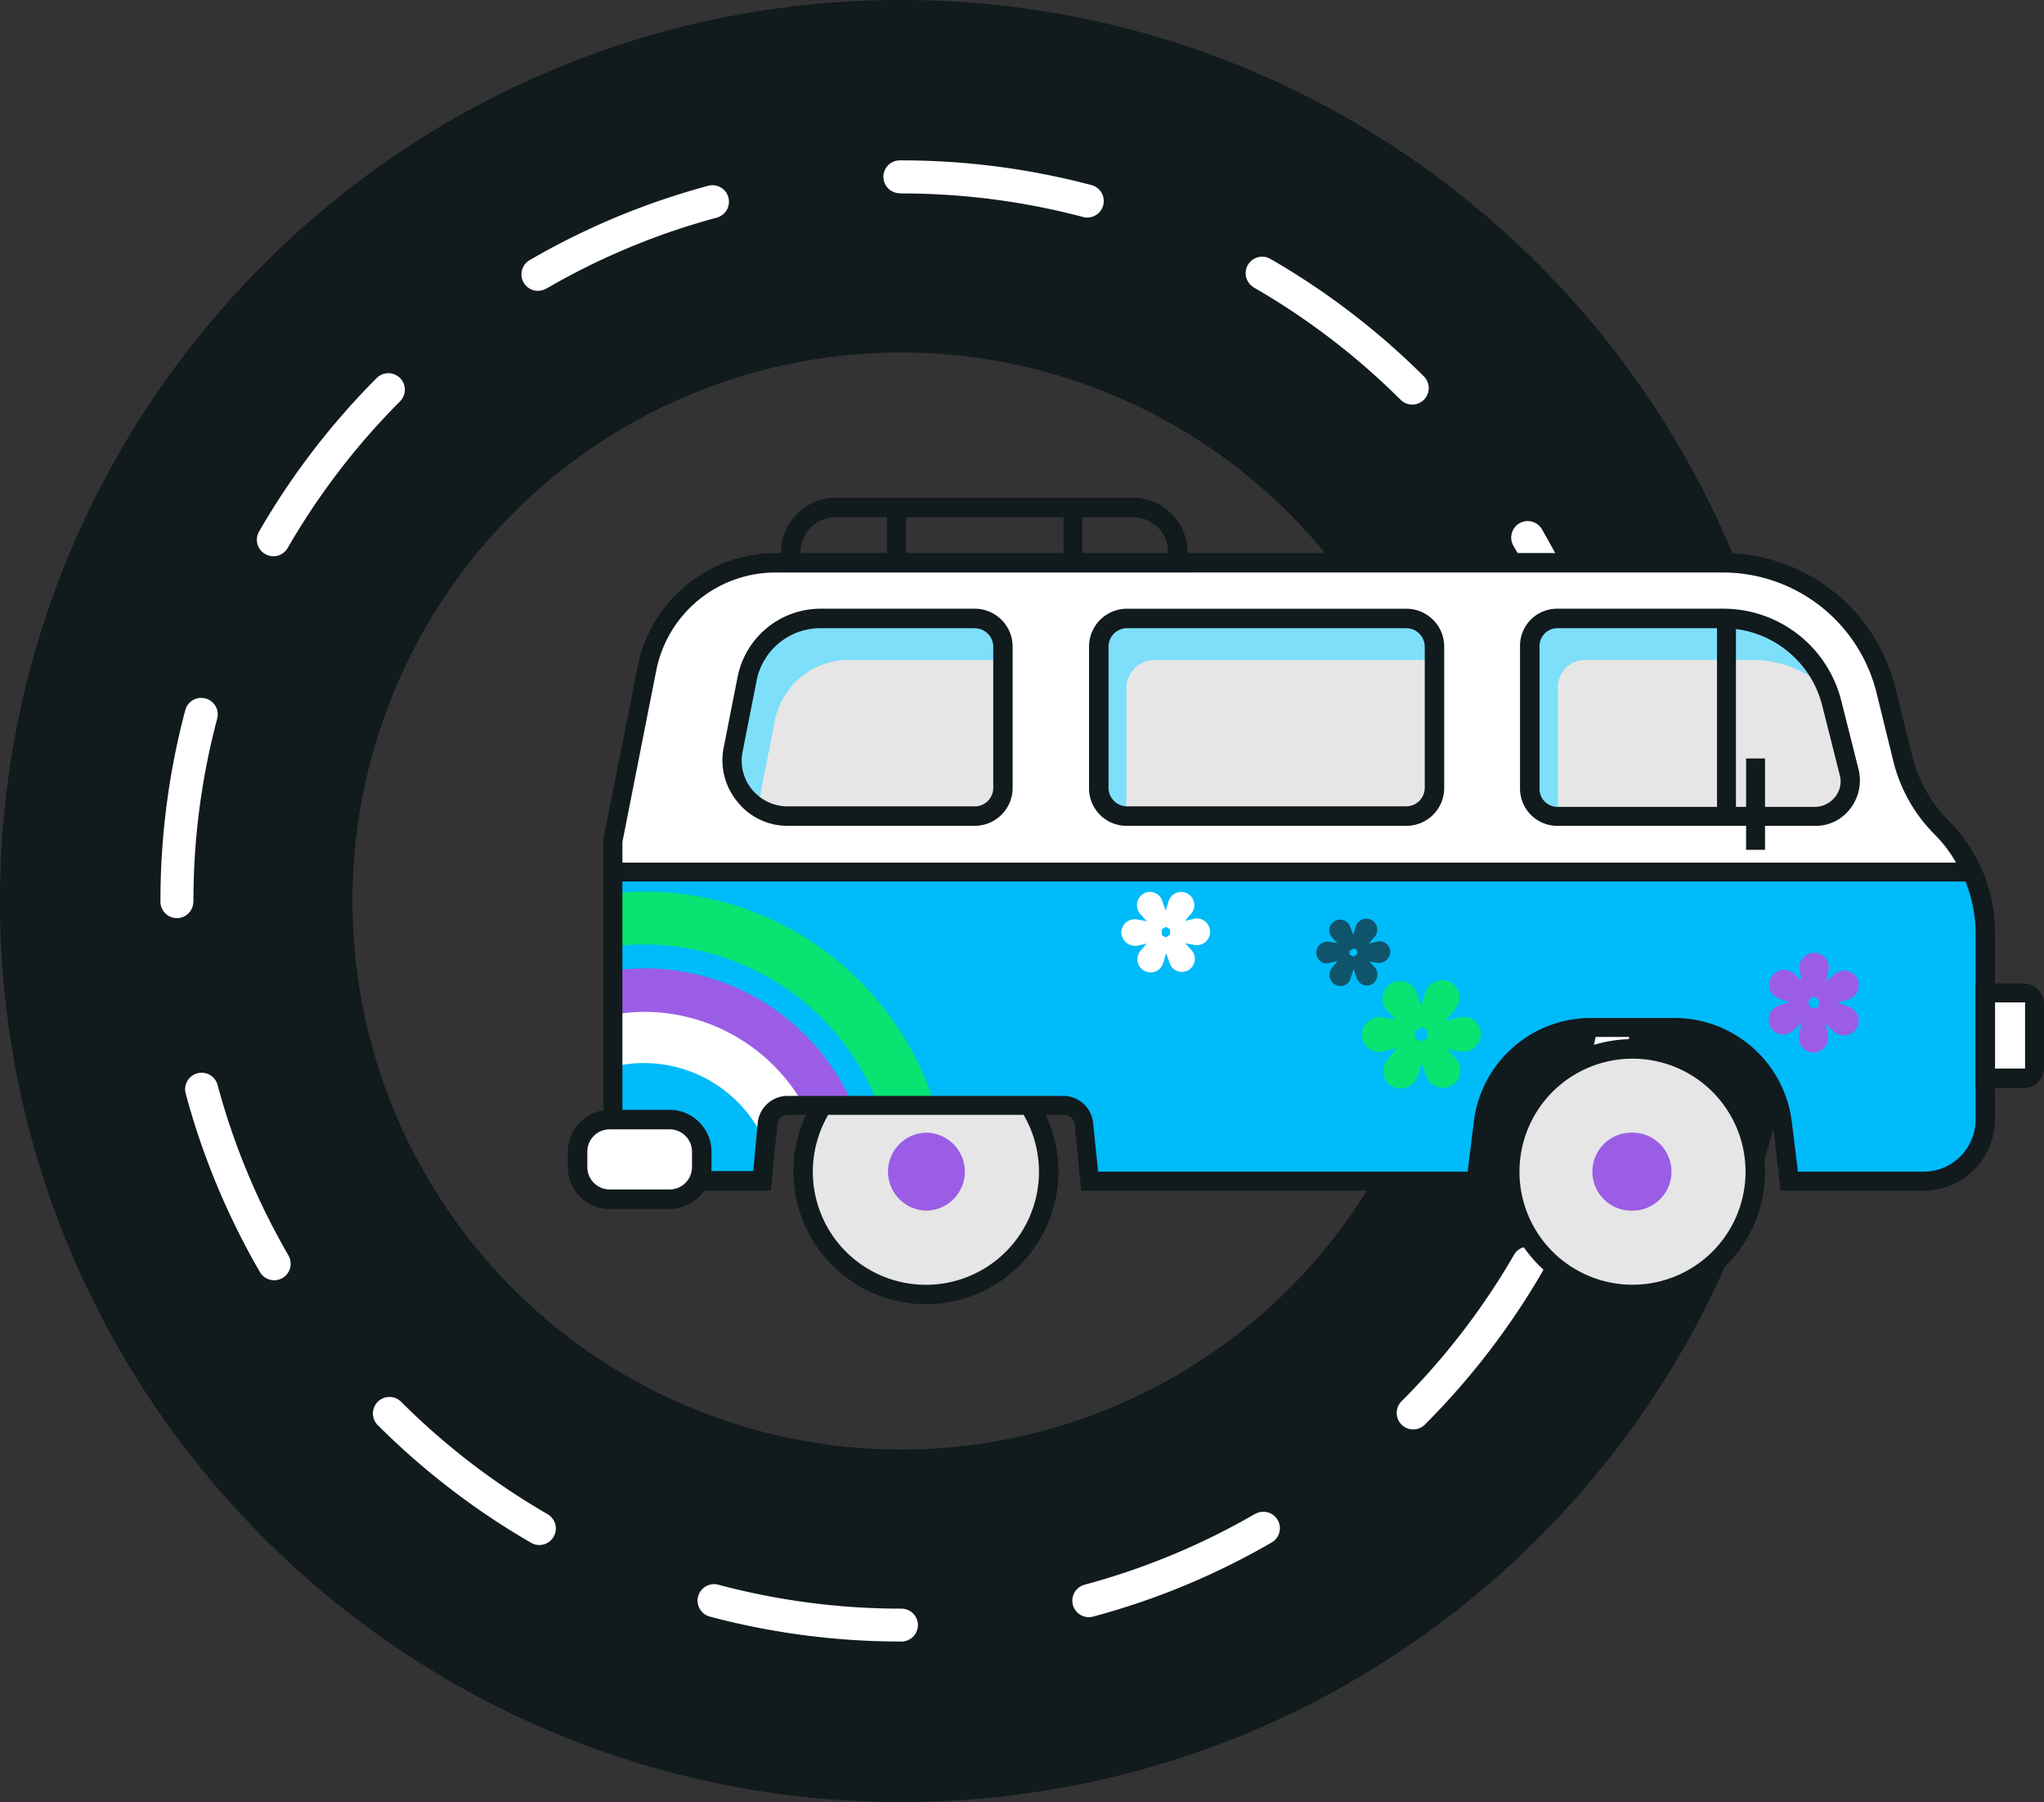 <svg xmlns="http://www.w3.org/2000/svg" viewBox="0 0 621.7 548.11"><rect x="0" y="0" width="621.7" height="548.11" fill="#333333" stroke="none"/><defs><style>.cls-1{fill:#111a1d;}.cls-2{fill:#fff;}.cls-3{fill:#e6e6e6;}.cls-4{fill:#9b5de5;}.cls-5{fill:#00bbf9;}.cls-6{fill:#07e472;}.cls-7{fill:#7ddff9;}.cls-8{fill:#10546b;}</style></defs><g id="Layer_2" data-name="Layer 2"><g id="Layer_1-2" data-name="Layer 1"><path class="cls-1" d="M274.06,0C122.71,0,0,122.71,0,274.06S122.71,548.11,274.06,548.11s274.07-122.69,274.07-274S425.42,0,274.06,0Zm0,440.89A166.84,166.84,0,1,1,440.89,274.06,166.82,166.82,0,0,1,274.06,440.89Z"/><path class="cls-2" d="M166.58,460.56A215.44,215.44,0,0,1,122,426.36a5,5,0,0,0-7.1,7.11,226.75,226.75,0,0,0,46.65,35.79,5,5,0,0,0,5-8.7Z"/><path class="cls-2" d="M87.74,381.85A213.84,213.84,0,0,1,66.18,330a5,5,0,1,0-9.7,2.6,223.72,223.72,0,0,0,22.57,54.29,5,5,0,1,0,8.69-5Z"/><path class="cls-2" d="M494.29,268.56a5,5,0,0,0-5,5v.46a215.3,215.3,0,0,1-7.28,55.7,5,5,0,0,0,9.7,2.59,225.46,225.46,0,0,0,7.61-58.29v-.48A5,5,0,0,0,494.29,268.56Z"/><path class="cls-2" d="M274.19,489.28h-.13A215.78,215.78,0,0,1,218.48,482a5,5,0,1,0-2.58,9.7,225.87,225.87,0,0,0,58.16,7.58h.13a5,5,0,0,0,0-10Z"/><path class="cls-2" d="M58.84,274.3v-.25a215.29,215.29,0,0,1,7.22-55.46A5,5,0,0,0,56.35,216a225.81,225.81,0,0,0-7.55,58v.26a5,5,0,0,0,10,0Z"/><path class="cls-2" d="M467.36,379.82a5,5,0,0,0-6.85,1.83,216.37,216.37,0,0,1-34.22,44.56,5,5,0,1,0,7.1,7.09,226.66,226.66,0,0,0,35.81-46.62A5,5,0,0,0,467.36,379.82Z"/><path class="cls-2" d="M381.75,460.45A214,214,0,0,1,329.88,482a5,5,0,1,0,2.6,9.7,223.48,223.48,0,0,0,54.3-22.54,5,5,0,1,0-5-8.68Z"/><path class="cls-2" d="M381.35,87.44h0A216,216,0,0,1,426,121.59a5,5,0,0,0,7.09-7.11,226.15,226.15,0,0,0-46.69-35.74,5,5,0,0,0-5,8.7Z"/><path class="cls-2" d="M273.71,58.84h.35A215.82,215.82,0,0,1,329.42,66a5,5,0,1,0,2.57-9.7,225.45,225.45,0,0,0-57.93-7.52h-.37a5,5,0,0,0,0,10Z"/><path class="cls-2" d="M166.17,87.79A213.68,213.68,0,0,1,218,66.2a5,5,0,1,0-2.6-9.69,224,224,0,0,0-54.29,22.6,5,5,0,0,0,5,8.68Z"/><path class="cls-2" d="M80.65,168.51a5,5,0,0,0,6.85-1.84,216.08,216.08,0,0,1,34.18-44.6,5,5,0,0,0-7.11-7.08,225.71,225.71,0,0,0-35.76,46.66A5,5,0,0,0,80.65,168.51Z"/><path class="cls-2" d="M481.89,217.91a5,5,0,1,0,9.69-2.61A223.81,223.81,0,0,0,469,161a5,5,0,0,0-8.68,5A213.69,213.69,0,0,1,481.89,217.91Z"/><path class="cls-3" d="M244.18,356.37a37.43,37.43,0,0,1,37.43-37.43h0A37.43,37.43,0,0,1,319,356.37h0a37.43,37.43,0,0,1-37.43,37.43h0a37.43,37.43,0,0,1-37.43-37.43Z"/><path class="cls-1" d="M241.31,356.37a40.31,40.31,0,1,1,40.3,40.31A40.4,40.4,0,0,1,241.31,356.37Zm5.92,0A34.39,34.39,0,1,0,281.61,322,34.41,34.41,0,0,0,247.23,356.37Z"/><path class="cls-4" d="M281.61,344.51a11.86,11.86,0,0,1,11.86,11.86h0a11.85,11.85,0,0,1-11.86,11.85h0a11.86,11.86,0,0,1,0-23.71Z"/><path class="cls-3" d="M459.11,356.37a37.43,37.43,0,0,1,37.43-37.43h0A37.43,37.43,0,0,1,534,356.37h0a37.43,37.43,0,0,1-37.43,37.43h0a37.43,37.43,0,0,1-37.43-37.43Z"/><path class="cls-1" d="M456.23,356.37a40.31,40.31,0,1,1,40.31,40.31A40.4,40.4,0,0,1,456.23,356.37Zm5.93,0A34.38,34.38,0,1,0,496.54,322,34.4,34.4,0,0,0,462.16,356.37Z"/><path class="cls-4" d="M496.54,344.51a11.85,11.85,0,0,1,11.85,11.86h0a11.84,11.84,0,0,1-11.85,11.85h0a11.86,11.86,0,1,1,0-23.71Z"/><path class="cls-5" d="M186.43,255.93v94a9.3,9.3,0,0,0,9.32,9.32h35.9l1.86-17.45a6.21,6.21,0,0,1,6.1-5.42h84a6.07,6.07,0,0,1,6.09,5.42l1.87,17.45H449.29l2-17.79a33.08,33.08,0,0,1,32.69-29h25.57a32.81,32.81,0,0,1,32.69,29l2,17.79h41a18.58,18.58,0,0,0,18.63-18.63V284.05a45.92,45.92,0,0,0-13.21-32.18l-.17-.17a45.59,45.59,0,0,1-11.86-21L573.6,210A51.08,51.08,0,0,0,524,171.25H235.89a39.72,39.72,0,0,0-39,32Z"/><path class="cls-6" d="M196.08,271.18a94.65,94.65,0,0,0-9.65.5v16.26a61.26,61.26,0,0,1,9.65-.67,76.35,76.35,0,0,1,71.14,48.94h17.1A92.49,92.49,0,0,0,196.08,271.18Z"/><path class="cls-4" d="M196.25,294.55a61.5,61.5,0,0,0-9.65.68V311a58.33,58.33,0,0,1,9.65-.85A53.43,53.43,0,0,1,242,336.21h17.45A69.06,69.06,0,0,0,196.25,294.55Z"/><path class="cls-2" d="M196.08,307.76a61.77,61.77,0,0,0-9.65.85v15.92a35.8,35.8,0,0,1,9.65-1.19,40.21,40.21,0,0,1,36.76,24.39l.67-6.1a6.21,6.21,0,0,1,6.1-5.42h4.91A55.84,55.84,0,0,0,196.08,307.76Z"/><path class="cls-2" d="M618.82,328.08H603.75V302h15.07Z"/><path class="cls-1" d="M600.87,299.12h14.56a6.27,6.27,0,0,1,6.27,6.27V324.7a6.27,6.27,0,0,1-6.27,6.26H600.87Zm15.07,5.76H606.8V325h9.14Z"/><path class="cls-1" d="M183.55,349.59V255.26l10.5-52.85h0a42.8,42.8,0,0,1,41.84-34.21H524.15a54,54,0,0,1,52.33,41l5.08,20.66a42.87,42.87,0,0,0,11,19.65l.17.17a48,48,0,0,1,14.06,34.21v56.57a21.73,21.73,0,0,1-21.68,21.68H541.59l-2.37-20.33a30,30,0,0,0-29.81-26.42H483.84A30,30,0,0,0,454,341.8l-2.37,20.33H328.87l-2-20.16a3.15,3.15,0,0,0-3.21-2.88h-84a3.16,3.16,0,0,0-3.22,2.88l-2,20.16H195.75A12.33,12.33,0,0,1,183.55,349.59Zm46.92-8.13a9.13,9.13,0,0,1,9-8.13h84a9.13,9.13,0,0,1,9,8.13L334,356.37H446.41l1.86-15.08a35.86,35.86,0,0,1,35.57-31.67h25.57A36,36,0,0,1,545,341.29l1.86,15.08h38.28a15.83,15.83,0,0,0,15.75-15.75V284.05a42.83,42.83,0,0,0-12.36-30.15l-.17-.17a47.37,47.37,0,0,1-12.54-22.35l-5.08-20.67A48.17,48.17,0,0,0,524,174.13H235.72a37,37,0,0,0-36.08,29.64L189.31,256.1v93.66a6.44,6.44,0,0,0,6.44,6.44h33.36Z"/><path class="cls-2" d="M175.59,350.27v4.91a9.83,9.83,0,0,0,9.82,9.83h18.3a9.83,9.83,0,0,0,9.82-9.83v-4.74a9.82,9.82,0,0,0-9.82-9.82h-18.3A9.9,9.9,0,0,0,175.59,350.27Z"/><path class="cls-1" d="M172.71,355v-4.74a12.8,12.8,0,0,1,12.7-12.7h18.3a12.8,12.8,0,0,1,12.7,12.7V355a12.8,12.8,0,0,1-12.7,12.71h-18.3A12.69,12.69,0,0,1,172.71,355Zm12.7-11.51a6.79,6.79,0,0,0-6.77,6.77V355a6.8,6.8,0,0,0,6.77,6.78h18.3a6.8,6.8,0,0,0,6.77-6.78v-4.74a6.79,6.79,0,0,0-6.77-6.77Z"/><path class="cls-2" d="M196.93,203.26l-10.5,52.67v9.32H599.85a44.78,44.78,0,0,0-9.14-13.38l-.17-.17a45.59,45.59,0,0,1-11.86-21L573.6,210A51.08,51.08,0,0,0,524,171.25H235.72A39.54,39.54,0,0,0,196.93,203.26Z"/><path class="cls-1" d="M183.55,255.43l10.5-52.85a42.8,42.8,0,0,1,41.84-34.21H524.15a54,54,0,0,1,52.33,41L581.56,230a42.87,42.87,0,0,0,11,19.65l.17.17a48,48,0,0,1,9.65,14.22l1.87,4.07H183.55Zm405-1.53-.17-.17a47.42,47.42,0,0,1-12.54-22.35l-5.08-20.67A48.17,48.17,0,0,0,524,174.13H235.72a37,37,0,0,0-36.08,29.64L189.31,256.1v6.27H594.94A38.44,38.44,0,0,0,588.51,253.9Z"/><path class="cls-3" d="M473.67,188.19h50.48a34.08,34.08,0,0,1,33.19,25.91l5.08,20.66v.17a10.73,10.73,0,0,1-10.33,13.38H473.67a8.3,8.3,0,0,1-8.29-8.3V196.49A8.3,8.3,0,0,1,473.67,188.19Zm-37.26,51.48v-43a8.67,8.67,0,0,0-8.63-8.64h-85a8.67,8.67,0,0,0-8.64,8.64v43a8.67,8.67,0,0,0,8.64,8.64h85A8.77,8.77,0,0,0,436.41,239.67Zm-196.8,8.81h56.91a8.67,8.67,0,0,0,8.64-8.64v-43a8.67,8.67,0,0,0-8.64-8.64H249.6a22.69,22.69,0,0,0-22.35,18.29L223,228A17.23,17.23,0,0,0,239.61,248.48Z"/><path class="cls-7" d="M465.38,196.66v43.52a8.3,8.3,0,0,0,8.29,8.3h.17V209a8.32,8.32,0,0,1,8.3-8.3h50.47A34,34,0,0,1,556,209.87a34.28,34.28,0,0,0-31.84-21.68H473.67A8.34,8.34,0,0,0,465.38,196.66Z"/><path class="cls-7" d="M231.31,246.11a20.74,20.74,0,0,1,.17-5.59L235.72,219a23,23,0,0,1,22.35-18.29h47.09v-3.89a8.67,8.67,0,0,0-8.64-8.64H249.6a22.69,22.69,0,0,0-22.35,18.29L223,228A16.87,16.87,0,0,0,231.31,246.11Z"/><path class="cls-7" d="M334.12,196.83v43a8.52,8.52,0,0,0,8.47,8.64V209.36a8.67,8.67,0,0,1,8.63-8.64h85.19v-3.89a8.67,8.67,0,0,0-8.63-8.64h-85A8.67,8.67,0,0,0,334.12,196.83Z"/><path class="cls-1" d="M224.2,243.74a19.71,19.71,0,0,1-4.07-16.43l4.24-21.51a25.75,25.75,0,0,1,25.23-20.66h46.92A11.54,11.54,0,0,1,308,196.66v43a11.54,11.54,0,0,1-11.52,11.52H239.61A19.39,19.39,0,0,1,224.2,243.74Zm72.32-52.67H249.6A19.77,19.77,0,0,0,230.13,207l-4.24,21.51a13.77,13.77,0,0,0,2.88,11.68,14.08,14.08,0,0,0,10.84,5.08h56.91a5.64,5.64,0,0,0,5.59-5.59v-43a5.64,5.64,0,0,0-5.59-5.59Zm34.72,48.6v-43a11.53,11.53,0,0,1,11.52-11.52h85a11.53,11.53,0,0,1,11.51,11.52v43a11.53,11.53,0,0,1-11.51,11.52h-85A11.42,11.42,0,0,1,331.24,239.67Zm11.52-48.6a5.64,5.64,0,0,0-5.59,5.59v43a5.64,5.64,0,0,0,5.59,5.59h85a5.64,5.64,0,0,0,5.59-5.59v-43a5.64,5.64,0,0,0-5.59-5.59Zm119.57,48.77V196.32a11.28,11.28,0,0,1,11.18-11.18H524a37,37,0,0,1,36.07,28.11l5.25,20.84a14.07,14.07,0,0,1-2.54,11.85,13.14,13.14,0,0,1-10.67,5.25H473.67A11.35,11.35,0,0,1,462.33,239.84ZM524,191.07H473.67a5.45,5.45,0,0,0-5.41,5.42V240a5.45,5.45,0,0,0,5.41,5.42h78.42a8,8,0,0,0,6.1-3.05,7.46,7.46,0,0,0,1.35-6.77l-5.25-20.83A31.17,31.17,0,0,0,524,191.07Z"/><path class="cls-1" d="M528,247.3h-5.76V188.19H528Z"/><path class="cls-1" d="M536.85,258.47h-5.76V230.7h5.76Z"/><path class="cls-4" d="M547.35,295.06l1.69,8.3h5.42l1.7-8.3a4.43,4.43,0,0,0-4.41-5.25A4.51,4.51,0,0,0,547.35,295.06Z"/><path class="cls-4" d="M558,296.24l-6.27,5.59,2.71,4.74,8-2.71a4.52,4.52,0,0,0,2.37-6.43A4.58,4.58,0,0,0,558,296.24Z"/><path class="cls-4" d="M562.42,306.24l-8-2.71-2.71,4.74,6.27,5.59a4.47,4.47,0,1,0,4.4-7.62Z"/><path class="cls-4" d="M556,314.87l-1.7-8.3h-5.42l-1.69,8.3a4.42,4.42,0,0,0,4.4,5.25A4.5,4.5,0,0,0,556,314.87Z"/><path class="cls-4" d="M545.32,313.52l6.26-5.59-2.71-4.74-8,2.71a4.53,4.53,0,0,0-2.37,6.43A4.38,4.38,0,0,0,545.32,313.52Z"/><path class="cls-4" d="M541.08,303.69l8,2.71,2.71-4.74-6.26-5.59a4.49,4.49,0,0,0-6.78,1.19A4.32,4.32,0,0,0,541.08,303.69Z"/><path class="cls-6" d="M433.54,301.83l-3.05,9.66,5.76,3,6.43-7.62a5.35,5.35,0,0,0-1.52-8.13A5.43,5.43,0,0,0,433.54,301.83Z"/><path class="cls-6" d="M444,309.45l-9.83,2.21.17,6.43,9.83,1.69a5.39,5.39,0,0,0,6.26-5.41A5.17,5.17,0,0,0,444,309.45Z"/><path class="cls-6" d="M442.85,322l-6.77-7.46-5.59,3.39,3.38,9.49a5.34,5.34,0,1,0,9-5.42Z"/><path class="cls-6" d="M431.16,327.41l3-9.66-5.76-3.05L422,322.33a5.34,5.34,0,0,0,1.52,8.12A5.47,5.47,0,0,0,431.16,327.41Z"/><path class="cls-6" d="M420.66,319.78l9.83-2.2-.17-6.43-9.83-1.7a5.41,5.41,0,0,0-6.26,5.42A5.16,5.16,0,0,0,420.66,319.78Z"/><path class="cls-6" d="M421.85,307.25l6.77,7.45,5.59-3.38-3.38-9.49a5.34,5.34,0,1,0-9,5.42Z"/><path class="cls-2" d="M355.46,274.06l-2.2,7.11,4.23,2.37,4.91-5.76a4,4,0,1,0-6.94-3.72Z"/><path class="cls-2" d="M363.08,279.48l-7.28,1.69.17,4.91,7.45,1.36a4.07,4.07,0,1,0-.34-8Z"/><path class="cls-2" d="M362.4,289l-5.08-5.59-4.06,2.54L355.8,293a3.87,3.87,0,0,0,5.75,2A3.93,3.93,0,0,0,362.4,289Z"/><path class="cls-2" d="M353.76,293l2.21-7.11-4.24-2.37-4.91,5.76a4,4,0,1,0,6.94,3.72Z"/><path class="cls-2" d="M346.14,287.61l7.29-1.7-.17-4.91-7.46-1.35a4.1,4.1,0,0,0-4.74,4.06A4.27,4.27,0,0,0,346.14,287.61Z"/><path class="cls-2" d="M346.82,278l5.08,5.59L356,281l-2.54-7.11a3.89,3.89,0,0,0-5.76-2A4.07,4.07,0,0,0,346.82,278Z"/><path class="cls-8" d="M412.36,281.85l-1.86,5.92,3.56,1.87,4.06-4.74a3.33,3.33,0,1,0-5.76-3Z"/><path class="cls-8" d="M418.8,286.42l-6.1,1.35.17,4.07,6.1,1a3.44,3.44,0,0,0,3.9-3.39A3.26,3.26,0,0,0,418.8,286.42Z"/><path class="cls-8" d="M418.12,294.21l-4.23-4.57-3.39,2,2.2,5.93a3.24,3.24,0,0,0,4.75,1.69A3.41,3.41,0,0,0,418.12,294.21Z"/><path class="cls-8" d="M410.84,297.43l1.86-5.93-3.55-1.86-4.07,4.74a3.45,3.45,0,0,0,1,5.08A3.19,3.19,0,0,0,410.84,297.43Z"/><path class="cls-8" d="M404.4,292.86l6.1-1.36-.17-4.06-6.1-1a3.42,3.42,0,0,0-3.89,3.39C400.51,292,402.37,293.53,404.4,292.86Z"/><path class="cls-8" d="M405.25,285.23l4.24,4.58,3.38-2-2.2-5.92a3.23,3.23,0,0,0-4.74-1.7A3.19,3.19,0,0,0,405.25,285.23Z"/><path class="cls-1" d="M237.58,168a16.62,16.62,0,0,1,16.6-16.59h90.44A16.63,16.63,0,0,1,361.22,168v6.1H237.58Zm117.71.34V168a10.63,10.63,0,0,0-10.67-10.67H254.18A10.63,10.63,0,0,0,243.51,168v.34H355.29Z"/><path class="cls-1" d="M329.21,169.56h-5.76V154.31h5.76Z"/><path class="cls-1" d="M275.52,169.56h-5.76V154.31h5.76Z"/></g></g></svg>